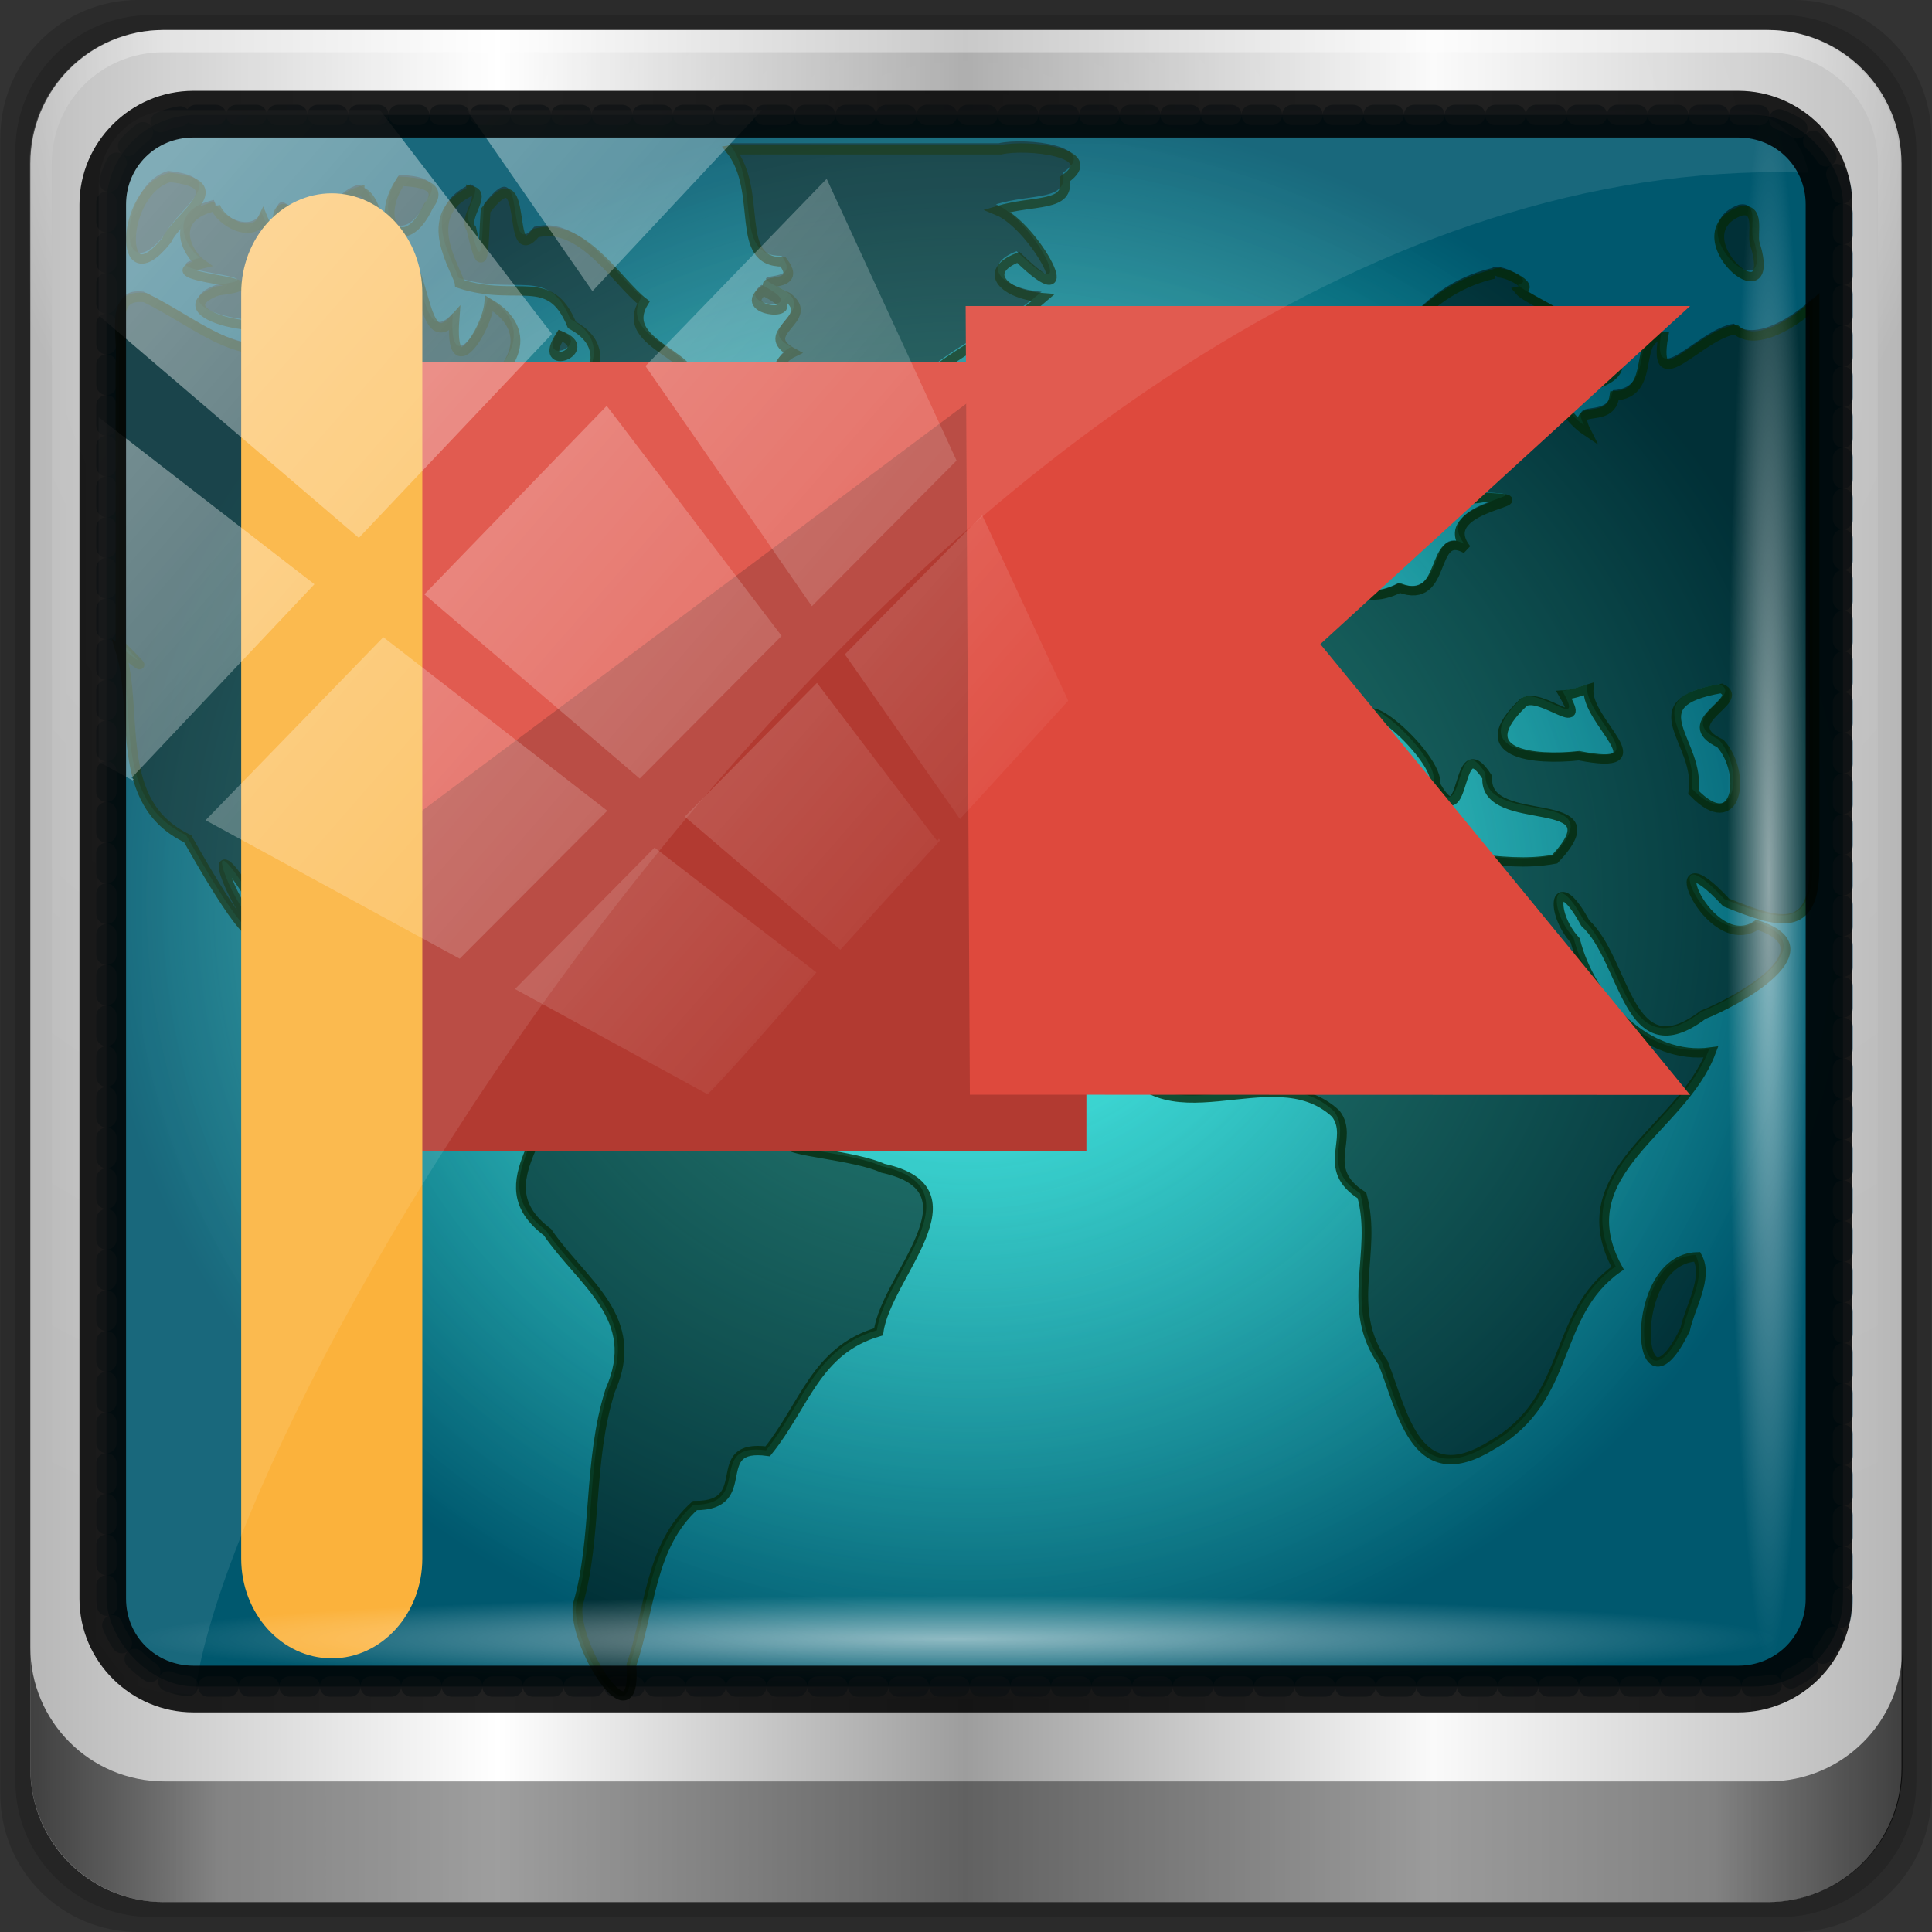 <?xml version="1.0" encoding="UTF-8" standalone="no"?>
<svg
   xmlns:dc="http://purl.org/dc/elements/1.1/"
   xmlns:cc="http://creativecommons.org/ns#"
   xmlns:rdf="http://www.w3.org/1999/02/22-rdf-syntax-ns#"
   xmlns:svg="http://www.w3.org/2000/svg"
   xmlns="http://www.w3.org/2000/svg"
   xmlns:xlink="http://www.w3.org/1999/xlink"
   xmlns:sodipodi="http://sodipodi.sourceforge.net/DTD/sodipodi-0.dtd"
   xmlns:inkscape="http://www.inkscape.org/namespaces/inkscape"
   viewBox="0 0 96 96"
   id="svg2"
   version="1.1"
   inkscape:version="0.91 r13725"
   sodipodi:docname="steam_icon_10500.svg"
   width="96"
   height="96">
  <rect x="0" y="0" width="96" height="96" fill="#333333" stroke="none"/>
  <sodipodi:namedview
     pagecolor="#ffffff"
     bordercolor="#666666"
     borderopacity="1"
     objecttolerance="10"
     gridtolerance="10"
     guidetolerance="10"
     inkscape:pageopacity="0"
     inkscape:pageshadow="2"
     inkscape:window-width="1280"
     inkscape:window-height="971"
     id="namedview72"
     showgrid="false"
     inkscape:zoom="4.9166667"
     inkscape:cx="-68.289982"
     inkscape:cy="24"
     inkscape:window-x="0"
     inkscape:window-y="27"
     inkscape:window-maximized="1"
     inkscape:current-layer="g4139" />
  <defs
     id="defs4">
    <linearGradient
       id="linearGradient4261"
       y1="48"
       x2="0"
       y2="1.155"
       gradientUnits="userSpaceOnUse"
       gradientTransform="translate(-68.949,81.559)">
      <stop
         style="stop-color:#30478a;stop-opacity:1"
         id="stop7" />
      <stop
         offset="1"
         style="stop-color:#354f99;stop-opacity:1"
         id="stop9" />
    </linearGradient>
    <linearGradient
       id="linearGradient4133"
       inkscape:collect="always">
      <stop
         id="stop4135"
         offset="0"
         style="stop-color:#ffffff;stop-opacity:1;" />
      <stop
         id="stop4137"
         offset="1"
         style="stop-color:#ffffff;stop-opacity:0;" />
    </linearGradient>
    <linearGradient
       id="linearGradient5700">
      <stop
         style="stop-color:#ffffff;stop-opacity:0;"
         offset="0"
         id="stop5702" />
      <stop
         id="stop5704"
         offset="0.029"
         style="stop-color:#ffffff;stop-opacity:0.851;" />
      <stop
         style="stop-color:#ffffff;stop-opacity:0;"
         offset="0.052"
         id="stop5706" />
      <stop
         id="stop5712"
         offset="0.966"
         style="stop-color:#ffffff;stop-opacity:0;" />
      <stop
         id="stop5710"
         offset="0.979"
         style="stop-color:#ffffff;stop-opacity:0.851;" />
      <stop
         style="stop-color:#ffffff;stop-opacity:0;"
         offset="1"
         id="stop5708" />
    </linearGradient>
    <linearGradient
       id="linearGradient3921">
      <stop
         id="stop3923"
         offset="0"
         style="stop-color:#2cffee;stop-opacity:1;" />
      <stop
         id="stop3925"
         offset="1"
         style="stop-color:#00586e;stop-opacity:1;" />
    </linearGradient>
    <linearGradient
       id="linearGradient4091-0-3-0-7">
      <stop
         id="stop4093-3-6-4-2"
         offset="0"
         style="stop-color:#ffffff;stop-opacity:1;" />
      <stop
         style="stop-color:#ffffff;stop-opacity:1;"
         offset="0.8"
         id="stop4099-6-1-8-3" />
      <stop
         id="stop4095-1-0-7-9"
         offset="1"
         style="stop-color:#ffffff;stop-opacity:0;" />
    </linearGradient>
    <linearGradient
       id="linearGradient3832-0-6-1-1">
      <stop
         id="stop3834-6-3-7-1"
         offset="0"
         style="stop-color:#000000;stop-opacity:1;" />
      <stop
         style="stop-color:#000000;stop-opacity:0.588;"
         offset="0.1"
         id="stop3872-2-4" />
      <stop
         id="stop3844-6-2-7-6"
         offset="0.9"
         style="stop-color:#000000;stop-opacity:0.588;" />
      <stop
         id="stop3836-5-0-2-9"
         offset="1"
         style="stop-color:#000000;stop-opacity:1;" />
    </linearGradient>
    <linearGradient
       gradientUnits="userSpaceOnUse"
       y2="47"
       x2="90"
       y1="47"
       x1="6"
       id="linearGradient3923"
       xlink:href="#linearGradient6139-0"
       inkscape:collect="always" />
    <linearGradient
       id="linearGradient6139-0">
      <stop
         style="stop-color:#b7b7b7;stop-opacity:1;"
         offset="0"
         id="stop6141-2" />
      <stop
         id="stop6151-0"
         offset="0.25"
         style="stop-color:#ffffff;stop-opacity:1;" />
      <stop
         id="stop6147-1"
         offset="0.5"
         style="stop-color:#9d9d9d;stop-opacity:1;" />
      <stop
         style="stop-color:#fafafa;stop-opacity:1;"
         offset="0.75"
         id="stop6149-4" />
      <stop
         style="stop-color:#b7b7b7;stop-opacity:1;"
         offset="1"
         id="stop6143-4" />
    </linearGradient>
    <linearGradient
       y2="47"
       x2="90"
       y1="47"
       x1="6"
       gradientTransform="matrix(1.135,0,0,1.134,-40.037,-46.788)"
       gradientUnits="userSpaceOnUse"
       id="linearGradient4071"
       xlink:href="#linearGradient6139-0"
       inkscape:collect="always" />
    <radialGradient
       r="41"
       fy="6.213"
       fx="158"
       cy="6.213"
       cx="158"
       gradientTransform="matrix(0,1.621,-2.038,0,160.664,-243.037)"
       gradientUnits="userSpaceOnUse"
       id="radialGradient4073"
       xlink:href="#linearGradient4133"
       inkscape:collect="always" />
    <radialGradient
       r="42"
       fy="-27"
       fx="48"
       cy="-27"
       cx="48"
       gradientTransform="matrix(-1.072,0,0,-0.875,199.464,-19.126)"
       gradientUnits="userSpaceOnUse"
       id="radialGradient4075"
       xlink:href="#linearGradient4091-0-3-0-7"
       inkscape:collect="always" />
    <linearGradient
       y2="14.514"
       x2="50.528"
       y1="-28.642"
       x1="2.771"
       gradientUnits="userSpaceOnUse"
       id="linearGradient4767"
       xlink:href="#linearGradient4133"
       inkscape:collect="always" />
    <clipPath
       id="clipPath4156-4"
       clipPathUnits="userSpaceOnUse">
      <path
         inkscape:connector-curvature="0"
         id="path4158-0"
         d="m 27.046,-55.695 -14.214,13.321 0.061,0 15.653,21.771 10.231,-10.546 C 38.562,-32.302 27.468,-54.819 27.046,-55.695 Z M 9.647,-39.383 -5.241,-25.321 15.988,-7.806 26.372,-18.383 9.647,-39.383 Z m 31.491,12.951 -9.741,9.714 8.945,12.458 7.781,-7.555 -6.984,-14.617 z m -49.84,4.379 -13.754,12.982 26.283,13.846 0.061,-0.062 -0.123,-0.062 L 13.599,-5.401 -8.702,-22.053 Z m 38.015,7.401 -9.803,9.775 11.579,9.559 7.628,-7.401 -8.669,-11.009 -0.735,-0.925 z m 20.187,5.674 -7.383,7.216 6.188,8.542 5.82,-6.137 -4.626,-9.621 z m -32.195,6.322 -9.557,9.498 13.662,7.185 7.934,-7.678 -12.039,-9.004 z m 23.312,2.374 -7.107,6.938 8.363,6.907 5.361,-5.674 -0.061,-0.092 -0.092,0.123 -6.464,-8.203 z m -8.73,8.542 -7.505,7.339 10.354,5.458 c 1.397,-1.321 5.675,-6.123 5.851,-6.322 L 31.886,8.26 Z"
         style="opacity:0.6;fill:#ffffff;fill-opacity:1;stroke:none" />
    </clipPath>
    <linearGradient
       y2="29.454"
       x2="76.198"
       y1="42.064"
       x1="45.999"
       gradientTransform="matrix(1.138,0,0,1.142,-40.393,-45.011)"
       gradientUnits="userSpaceOnUse"
       id="linearGradient4112"
       xlink:href="#linearGradient4133"
       inkscape:collect="always" />
    <linearGradient
       gradientUnits="userSpaceOnUse"
       y2="88.172"
       x2="94.5"
       y1="88.172"
       x1="1.5"
       id="linearGradient4129"
       xlink:href="#linearGradient3832-0-6-1-1"
       inkscape:collect="always" />
    <radialGradient
       gradientUnits="userSpaceOnUse"
       gradientTransform="matrix(1,0,0,0.05,0,39.432)"
       r="43.199"
       fy="44.893"
       fx="13.948"
       cy="44.893"
       cx="13.948"
       id="radialGradient4139"
       xlink:href="#linearGradient4133"
       inkscape:collect="always" />
    <radialGradient
       r="43.199"
       fy="44.893"
       fx="13.948"
       cy="44.893"
       cx="13.948"
       gradientTransform="matrix(0.91,0,0,0.05,-11.185,-58.258)"
       gradientUnits="userSpaceOnUse"
       id="radialGradient4143"
       xlink:href="#linearGradient4133"
       inkscape:collect="always" />
    <radialGradient
       r="43.199"
       fy="44.893"
       fx="13.948"
       cy="44.893"
       cx="13.948"
       gradientTransform="matrix(0.931,0,0,0.047,27.981,70.063)"
       gradientUnits="userSpaceOnUse"
       id="radialGradient4478"
       xlink:href="#linearGradient4133"
       inkscape:collect="always" />
    <radialGradient
       r="43.199"
       fy="44.893"
       fx="13.948"
       cy="44.893"
       cx="13.948"
       gradientTransform="matrix(0.848,0,0,0.047,24.797,-80.287)"
       gradientUnits="userSpaceOnUse"
       id="radialGradient4480"
       xlink:href="#linearGradient4133"
       inkscape:collect="always" />
    <clipPath
       id="clipPath4156-4-0"
       clipPathUnits="userSpaceOnUse">
      <path
         inkscape:connector-curvature="0"
         id="path4158-0-3"
         d="m 27.046,-55.695 -14.214,13.321 0.061,0 15.653,21.771 10.231,-10.546 C 38.562,-32.302 27.468,-54.819 27.046,-55.695 Z M 9.647,-39.383 -5.241,-25.321 15.988,-7.806 26.372,-18.383 9.647,-39.383 Z m 31.491,12.951 -9.741,9.714 8.945,12.458 7.781,-7.555 -6.984,-14.617 z m -49.84,4.379 -13.754,12.982 26.283,13.846 0.061,-0.062 -0.123,-0.062 L 13.599,-5.401 -8.702,-22.053 Z m 38.015,7.401 -9.803,9.775 11.579,9.559 7.628,-7.401 -8.669,-11.009 -0.735,-0.925 z m 20.187,5.674 -7.383,7.216 6.188,8.542 5.82,-6.137 -4.626,-9.621 z m -32.195,6.322 -9.557,9.498 13.662,7.185 7.934,-7.678 -12.039,-9.004 z m 23.312,2.374 -7.107,6.938 8.363,6.907 5.361,-5.674 -0.061,-0.092 -0.092,0.123 -6.464,-8.203 z m -8.73,8.542 -7.505,7.339 10.354,5.458 c 1.397,-1.321 5.675,-6.123 5.851,-6.322 L 31.886,8.26 Z"
         style="opacity:0.6;fill:#ffffff;fill-opacity:1;stroke:none" />
    </clipPath>
    <radialGradient
       gradientUnits="userSpaceOnUse"
       gradientTransform="matrix(1,0,0,0.893,0,4.486)"
       r="42"
       fy="42.016"
       fx="148"
       cy="42.016"
       cx="148"
       id="radialGradient4134-8"
       xlink:href="#linearGradient4128-0"
       inkscape:collect="always" />
    <linearGradient
       id="linearGradient4128-0">
      <stop
         id="stop4130-3"
         offset="0"
         style="stop-color:#d8ecfa;stop-opacity:1;" />
      <stop
         id="stop4132-8"
         offset="1"
         style="stop-color:#ffffff;stop-opacity:0;" />
    </linearGradient>
    <radialGradient
       r="43.199"
       fy="44.893"
       fx="13.948"
       cy="44.893"
       cx="13.948"
       gradientTransform="matrix(0.844,0,0,0.047,-22.173,-18.77)"
       gradientUnits="userSpaceOnUse"
       id="radialGradient3426"
       xlink:href="#linearGradient4133"
       inkscape:collect="always" />
    <radialGradient
       r="43.199"
       fy="44.893"
       fx="13.948"
       cy="44.893"
       cx="13.948"
       gradientTransform="matrix(0.927,0,0,0.047,-33.356,22.869)"
       gradientUnits="userSpaceOnUse"
       id="radialGradient3428"
       xlink:href="#linearGradient4133"
       inkscape:collect="always" />
    <radialGradient
       r="42"
       fy="42.016"
       fx="148"
       cy="42.016"
       cx="148"
       gradientTransform="matrix(1,0,0,0.893,0,4.486)"
       gradientUnits="userSpaceOnUse"
       id="radialGradient3430"
       xlink:href="#linearGradient4128-0"
       inkscape:collect="always" />
    <radialGradient
       r="42"
       fy="42.016"
       fx="148"
       cy="42.016"
       cx="148"
       gradientTransform="matrix(1,0,0,0.893,0,4.486)"
       gradientUnits="userSpaceOnUse"
       id="radialGradient3446"
       xlink:href="#linearGradient4128-0"
       inkscape:collect="always" />
    <radialGradient
       r="43.199"
       fy="44.893"
       fx="13.948"
       cy="44.893"
       cx="13.948"
       gradientTransform="matrix(0.844,0,0,0.047,-22.173,-21.356)"
       gradientUnits="userSpaceOnUse"
       id="radialGradient3450"
       xlink:href="#linearGradient4133"
       inkscape:collect="always" />
    <radialGradient
       r="43.199"
       fy="44.893"
       fx="13.948"
       cy="44.893"
       cx="13.948"
       gradientTransform="matrix(0.927,0,0,0.047,-33.356,22.869)"
       gradientUnits="userSpaceOnUse"
       id="radialGradient3452"
       xlink:href="#linearGradient4133"
       inkscape:collect="always" />
    <radialGradient
       gradientUnits="userSpaceOnUse"
       gradientTransform="matrix(0.996,0,0,0.901,-33.368,-37.816)"
       r="43.669"
       fy="45.581"
       fx="48.442"
       cy="45.581"
       cx="48.442"
       id="radialGradient4230"
       xlink:href="#linearGradient3921"
       inkscape:collect="always" />
  </defs>
  <g
     transform="translate(2.418628e-7,80)"
     inkscape:label="Layer 1"
     id="layer1">
    <g
       transform="matrix(1.003,0,0,1.005,33.489,-38.527)"
       id="g5148">
      <g
         transform="matrix(0.884,0,0,0.834,-3.526,5.008)"
         id="g5766" />
      <path
         inkscape:connector-curvature="0"
         id="path3288"
         d="m 55.463,-41.269 -82.003,0 c -3.786,0 -6.834,3.043 -6.834,6.823 l 0,81.88 c 0,3.78 3.048,6.823 6.834,6.823 l 82.003,0 c 3.786,0 6.834,-3.043 6.834,-6.823 l 0,-81.88 c 0,-3.78 -3.048,-6.823 -6.834,-6.823 z"
         style="display:inline;opacity:0.15;fill:#000000;fill-opacity:1;fill-rule:nonzero;stroke:none" />
      <path
         style="display:inline;opacity:0.15;fill:#000000;fill-opacity:1;fill-rule:nonzero;stroke:none"
         d="m 54.822,-40.522 -80.722,0 c -3.727,0 -6.727,2.996 -6.727,6.717 l 0,80.6 c 0,3.721 3,6.717 6.727,6.717 l 80.722,0 c 3.727,0 6.727,-2.996 6.727,-6.717 l 0,-80.6 c 0,-3.721 -3,-6.717 -6.727,-6.717 z"
         id="path4085"
         inkscape:connector-curvature="0" />
      <g
         transform="matrix(0.972,0,0,0.972,0.408,0.183)"
         id="g4060">
        <path
           inkscape:connector-curvature="0"
           id="rect4251-1"
           d="m 55.334,-41.119 -81.747,0 c -3.774,0 -6.812,3.034 -6.812,6.802 l 0,81.624 c 0,3.768 3.038,6.802 6.812,6.802 l 81.747,0 c 3.774,0 6.812,-3.034 6.812,-6.802 l 0,-81.624 c 0,-3.768 -3.038,-6.802 -6.812,-6.802 z"
           style="display:inline;fill:url(#linearGradient4071);fill-opacity:1;fill-rule:nonzero;stroke:none" />
        <g
           transform="matrix(1.135,0,0,1.134,-153.575,-46.221)"
           id="g3272">
          <path
             style="display:inline;opacity:0.2;fill:url(#radialGradient4073);fill-opacity:1;fill-rule:nonzero;stroke:none"
             d="m 112,5.5 c -2.787,0 -5,2.213 -5,5 l 0,20.719 0,7 0,38.594 c 1.071,1.629 2.897,2.719 5,2.719 l 4,0 64,0 4,0 c 2.103,0 3.929,-1.09 5,-2.719 l 0,-38.594 0,-7 L 189,10.5 c 0,-2.787 -2.213,-5 -5,-5 z"
             id="path3400-6"
             inkscape:connector-curvature="0"
             sodipodi:nodetypes="sscccsccscccsss" />
          <path
             style="display:inline;opacity:0.45;fill:url(#radialGradient4075);fill-opacity:1;fill-rule:nonzero;stroke:none"
             d="m 112,4.5 c -3.324,0 -6,2.676 -6,6 l 0,15 1,0 0,-15 c 0,-2.787 2.213,-5 5,-5 l 72,0 c 2.787,0 5,2.213 5,5 l 0,15 1,0 0,-15 c 0,-3.324 -2.676,-6 -6,-6 l -72,0 z"
             id="path4236-5"
             inkscape:connector-curvature="0" />
        </g>
        <path
           id="path4118"
           transform="matrix(1.026,0,0,1.024,-34.763,-42.655)"
           d="m 1.5,81.844 0,6 C 1.5,91.524 4.476,94.5 8.156,94.5 l 79.688,0 C 91.524,94.5 94.5,91.524 94.5,87.844 l 0,-6 C 94.5,85.524 91.524,88.5 87.844,88.5 l -79.688,0 C 4.476,88.5 1.5,85.524 1.5,81.844 Z"
           style="display:inline;opacity:0.65;fill:url(#linearGradient4129);fill-opacity:1;fill-rule:nonzero;stroke:none"
           inkscape:connector-curvature="0" />
        <rect
           ry="4.352"
           rx="0"
           y="39.517"
           x="-29.251"
           height="4.352"
           width="86.398"
           id="rect4131"
           style="opacity:0.55;fill:url(#radialGradient4139);fill-opacity:1;stroke:none" />
        <rect
           transform="matrix(0,1,-1,0,0,0)"
           style="opacity:0.55;fill:url(#radialGradient4143);fill-opacity:1;stroke:none"
           id="rect4141"
           width="78.588"
           height="4.358"
           x="-37.791"
           y="-58.173"
           rx="0"
           ry="4.358" />
      </g>
      <rect
         ry="4.423"
         y="-35.584"
         x="-28.115"
         height="77.704"
         width="86.031"
         id="rect4222"
         style="fill:url(#radialGradient4230);fill-opacity:1;stroke:#53768a;stroke-width:1.006;stroke-linecap:round;stroke-linejoin:round;stroke-miterlimit:4;stroke-dasharray:1.006, 1.006;stroke-dashoffset:0;stroke-opacity:0.6" />
      <g
         transform="matrix(1.016,0,0,1.059,34.687,13.312)"
         id="g3434">
        <g
           id="g4139"
           transform="matrix(0.862,0,0,0.855,-32.379,-10.422)">
          <path
             transform="matrix(1.135,0,0,1.134,-153.575,-46.462)"
             style="display:inline;opacity:0.2;fill:url(#radialGradient3446);fill-opacity:1;fill-rule:nonzero;stroke:none"
             d="m 112,5.5 c -2.787,0 -5,2.213 -5,5 l 0,20.719 0,7 0,38.594 c 1.071,1.629 2.897,2.719 5,2.719 l 4,0 64,0 4,0 c 2.103,0 3.929,-1.09 5,-2.719 l 0,-38.594 0,-7 L 189,10.5 c 0,-2.787 -2.213,-5 -5,-5 z"
             id="path3400-6-9"
             inkscape:connector-curvature="0"
             sodipodi:nodetypes="sscccsccscccsss" />
          <g
             id="layer3"
             transform="matrix(1.141,0,0,1.048,-40.318,-46.658)"
             style="fill:#d8ecfa;fill-opacity:1">
            <path
               d="m 36.274,6.096 c 1.65,2.211 0.113,5.904 2.601,5.868 1.212,1.71 -2.415,0.51 0.204,1.828 1.506,1.184 -1.593,1.86 0.272,2.922 -2.15,1.107 0.348,5.79 1.945,6.962 2.628,2.208 1.162,-4.675 4.094,-5.033 1.593,-1.815 4.392,-2.981 6.379,-4.807 -1.942,-0.157 -3.076,-1.364 -1.237,-2.111 3.385,3.462 0.849,-1.64 -1.025,-2.447 1.813,-0.576 3.577,-0.154 3.325,-1.647 1.916,-1.399 -1.842,-1.851 -3.184,-1.535 -4.458,0 -8.917,0 -13.375,0 z M 8.472,7.541 C 6.022,8.237 5.851,14.08 8.314,10.835 8.918,9.503 11.711,7.898 8.472,7.541 Z M 19.919,7.744 c -1.412,2.21 0.205,3.982 1.38,1.286 0.832,-1.126 -0.618,-1.245 -1.38,-1.286 z m 3.529,0.496 c -2.729,1.262 -0.673,4.205 -0.605,4.86 2.875,0.992 4.473,-0.649 5.561,2.156 2.735,1.573 -0.054,4.307 -1.081,5.019 1.849,-1.607 5.404,4.37 4.472,1.212 -1.112,-0.81 2.985,1.301 0.86,-1.331 -1.956,-3.145 0.155,-1.408 0.98,-0.674 2.805,-2.51 -3.174,-2.813 -1.681,-5.397 C 30.645,13.028 28.93,9.826 26.614,10.452 25.064,12.452 26.4,6.092 24.126,9.275 24.008,11.054 24.083,13.312 23.42,10.229 c -0.444,-0.54 0.764,-1.794 0.027,-1.989 z m -5.565,0.023 c -1.832,0.609 -1.733,3.079 0.519,3.344 0.771,-0.878 0.306,-3.178 -0.519,-3.344 z M 10.734,9.053 C 8.355,9.615 9.326,11.529 10.055,12.069 c -2.945,0.736 4.496,0.941 0.793,1.407 -3.081,1.228 2.967,2.675 3.959,1.219 3.804,0.929 0.137,-3.039 -0.197,-5.19 -1.613,-1.727 -0.064,3.982 -1.522,0.184 -0.509,1.128 -2.127,0.166 -2.353,-0.636 z m 75.601,0.248 c -3.192,1.247 1.984,5.952 0.698,1.671 -0.128,-0.517 0.288,-1.883 -0.698,-1.671 z M 19.67,11.196 c -2.294,2.152 2.916,3.931 -0.659,5.534 -0.536,-1.998 -1.458,1 -3.503,-0.614 -3.516,1.461 -5.314,-0.761 -8.258,-2.284 -1.768,-0.22 -1.104,1.677 -1.221,3.452 0,4.907 0,9.813 0,14.72 1.733,1.82 0.676,0.803 0,0.301 0.951,3.234 -0.42,7.961 3.331,9.842 0.638,1.18 3.313,6.208 3.436,4.704 -1.341,-1.402 -2.717,-5.604 -0.448,-1.859 2.033,3.56 4.775,5.869 8.78,6.717 2.19,0.743 3.991,3.299 5.917,2.737 1.089,2.865 -3.227,5.616 0.145,8.289 1.761,2.705 4.716,4.48 3.116,8.278 -1.119,3.709 -0.64,7.751 -1.608,11.207 -0.3,2.104 2.938,7.443 2.657,3.168 0.946,-2.971 0.921,-6.241 3.148,-8.345 3.047,0.024 0.582,-3.27 3.607,-2.84 1.846,-2.414 2.38,-5.294 5.495,-6.253 0.372,-2.931 5.179,-7.419 0.213,-8.56 -1.35,-0.664 -4.825,-0.903 -4.559,-1.23 0.538,-2.908 -4.493,-3.736 -6.634,-4.925 -2.811,-1.991 -7.034,3.308 -8.025,-1.258 -0.591,-1.437 -2.751,-1.46 -1.758,-3.676 -1.789,1.776 -5.289,1.236 -4.373,-2.194 1.392,-2.889 6.736,-3.025 7.646,0.449 -1.264,-3.832 2.444,-6.815 4.503,-9.541 0.419,-1.303 2.91,-2.423 2.053,-0.691 1.46,-0.053 3.673,-2.682 1.079,-1.468 -0.037,-2.398 -2.273,-1.716 -2.998,-1.376 1.344,-2.128 8.245,-0.965 5.355,-4.444 -2.239,-0.906 -2.053,-6.19 -4.318,-3.246 0.191,-1.814 -4.61,-5.364 -4.505,-2.323 0.586,2.722 0.107,5.857 -1.14,7.641 -0.26,-3.988 -7.076,-3.107 -6.199,-7.356 1.269,-2.025 2.753,-4.826 2.894,-4.574 2.275,-0.867 4.105,-3.388 1.468,-5.046 -0.141,1.445 -1.983,4.426 -1.724,0.82 -1.706,2.018 -1.316,-3.212 -2.914,-3.754 z M 74.12,12.596 c -3.996,0.975 -5.58,4.784 -7.557,7.939 -2.914,1.311 -2.803,6.942 0.452,5.143 0.871,1.519 -0.61,3.912 1.928,1.927 2.047,-2.703 0.358,-7.076 3.841,-8.78 0.254,1.325 -3.213,6.275 0.837,5.461 3.662,0.138 -2.662,0.364 -0.881,2.698 -1.85,-1.096 -0.889,2.992 -3.304,2.041 -2.092,1.136 -3.464,-0.527 -2.985,-2.349 -1.646,0.958 0.518,3.662 -2.34,3.824 -0.64,2.268 -5.903,1.926 -2.91,4.236 1.329,3.437 -4.952,0.215 -3.169,4.34 1.525,4.079 4.722,-1.351 6.019,-2.401 2.502,-1.937 6.211,3.303 3.959,3.498 2.525,-0.338 2.006,-2.735 -0.017,-3.663 -1.093,-2.828 3.459,1.387 3.207,2.805 1.606,3.001 0.945,-3.073 2.579,-0.384 -0.191,2.837 6.574,0.667 3.344,4.282 -2.777,0.558 -5.51,-0.714 -7.901,0.101 -2.225,-0.02 -2.113,-2.392 -2.924,-2.986 -2.83,0.229 -6.328,0.204 -8.223,2.485 -2.049,2.806 -5.004,6.728 -2.771,10.31 2.235,5.309 7.777,0.275 10.963,3.411 0.947,1.307 -0.821,2.861 1.297,4.277 0.797,3.016 -0.904,5.88 1.052,8.764 1.012,2.712 1.64,6.77 5.406,4.293 3.986,-2.394 2.924,-6.806 6.213,-9.25 -2.602,-5.026 3.184,-7.23 4.627,-11.31 -3.154,0.461 -5.964,-2.677 -6.726,-5.836 -1.325,-1.534 -0.984,-3.796 0.496,-0.914 2.034,1.967 2.078,7.804 5.841,4.802 1.72,-0.718 6.419,-3.457 2.675,-4.704 -2.413,1.744 -5.075,-5.212 -1.532,-1.177 C 88.196,46.568 90,47.218 90,43.602 c 0,-9.743 0,-19.618 0,-29.426 -0.802,0.818 -2.864,2.33 -3.904,1.325 -1.79,0.249 -4.154,3.725 -3.591,0.365 -1.556,-0.103 -0.279,3.013 -2.417,3.1 -0.215,1.602 -2.16,0.297 -1.429,1.818 -1.501,-1.062 -2.771,-4.416 0.186,-2.311 4.391,-1.315 -2.896,-4.28 -3.458,-4.997 0.945,-0.226 -1.029,-1.209 -1.267,-0.88 z m -36.24,0.88 c -1.462,1.215 2.779,1.444 0,0 z m -19.522,0.654 c -1.635,1.706 2.603,1.569 0,0 z m 9.478,1.693 c -1.238,2.024 1.829,0.747 0,0 z m 27.101,2.392 c -1.449,1.665 -3.362,-0.438 -3.393,0.993 0.263,0.432 1.315,3.519 3.619,1.241 1.237,-0.52 0.75,-1.832 -0.226,-2.234 z m -30.856,0.993 c -2.749,2.396 4.668,2.616 0.582,0.275 l -0.582,-0.275 z m 36.262,6.635 c -1.979,1.288 0.949,4.023 -0.043,5.308 -1.24,2.156 4.608,-0.152 1.485,-1.872 -0.223,-1.478 -1.83,-3.281 -1.442,-3.436 z m -1.335,2.595 c -2.757,0.778 -0.626,4.795 0.351,1.012 0.055,-0.219 0.129,-1.019 -0.351,-1.012 z M 36.93,31.349 c -2.565,1.746 -0.398,3.488 1.482,2.703 -0.386,-1.053 -1.464,-1.717 -1.482,-2.703 z m 48.455,2.934 c 1.28,0.645 -2.346,1.746 -0.05,2.88 1.336,1.568 0.832,4.934 -1.339,2.552 0.403,-2.66 -2.944,-4.646 1.389,-5.432 z m -6.583,0.023 c -0.174,1.709 3.694,4.365 -0.475,3.498 -2.205,0.258 -5.507,-0.067 -2.729,-2.809 0.878,-0.526 3.182,1.814 1.983,-0.373 0.425,-0.027 0.821,-0.187 1.222,-0.316 z M 66.066,38.006 c -1.608,1.034 1.112,1.827 0,0 z m -40.379,9.636 c -0.271,0.903 5.086,1.817 1.389,0.371 l -0.551,-0.194 -0.838,-0.178 z m 4.162,1.286 c -1.625,1.646 3.348,0.492 0,0 z m 54.337,15.098 c -3.531,0.091 -3.061,9.18 -0.6,3.802 0.233,-1.167 1.169,-2.707 0.6,-3.802 z"
               inkscape:connector-curvature="0"
               id="path3522"
               style="display:inline;opacity:0.851;fill:#020901;fill-opacity:0.592;stroke:none" />
            <path
               style="display:inline;opacity:0.775;fill:none;stroke:#062a09;stroke-width:0.486;stroke-miterlimit:4;stroke-dasharray:none;stroke-opacity:1"
               id="path4136"
               inkscape:connector-curvature="0"
               d="m 36.355,6.441 c 1.65,2.202 0.113,5.879 2.602,5.842 1.212,1.703 -2.416,0.508 0.204,1.82 1.506,1.179 -1.594,1.852 0.272,2.91 -2.15,1.102 0.348,5.765 1.945,6.932 2.628,2.198 1.162,-4.654 4.095,-5.011 1.594,-1.807 4.393,-2.968 6.38,-4.786 -1.943,-0.157 -3.077,-1.358 -1.237,-2.102 3.386,3.447 0.849,-1.632 -1.025,-2.437 1.814,-0.573 3.578,-0.153 3.326,-1.64 1.917,-1.393 -1.843,-1.843 -3.184,-1.528 -4.459,0 -8.918,0 -13.377,0 z M 8.548,7.879 C 6.098,8.573 5.927,14.39 8.39,11.16 8.994,9.833 11.788,8.235 8.548,7.879 Z M 19.997,8.081 c -1.412,2.2 0.205,3.965 1.38,1.281 0.832,-1.121 -0.618,-1.24 -1.38,-1.281 z m 3.529,0.494 c -2.729,1.257 -0.673,4.187 -0.605,4.839 2.875,0.988 4.474,-0.646 5.562,2.147 2.736,1.566 -0.054,4.288 -1.081,4.997 1.85,-1.6 5.405,4.351 4.473,1.207 -1.112,-0.807 2.986,1.296 0.86,-1.326 -1.956,-3.131 0.155,-1.402 0.98,-0.671 2.805,-2.499 -3.174,-2.801 -1.681,-5.373 -1.308,-1.052 -3.023,-4.241 -5.34,-3.618 -1.55,1.992 -0.214,-4.341 -2.489,-1.172 -0.118,1.771 -0.043,4.019 -0.706,0.95 -0.444,-0.537 0.764,-1.786 0.027,-1.981 z m -5.566,0.022 C 16.129,9.205 16.227,11.664 18.479,11.928 19.251,11.054 18.786,8.764 17.96,8.598 Z M 10.811,9.385 C 8.431,9.945 9.403,11.851 10.131,12.388 c -2.945,0.733 4.496,0.937 0.793,1.401 -3.081,1.223 2.967,2.663 3.959,1.213 3.805,0.924 0.137,-3.026 -0.197,-5.168 -1.613,-1.72 -0.064,3.965 -1.522,0.183 -0.509,1.123 -2.127,0.165 -2.353,-0.633 z m 75.613,0.247 c -3.193,1.241 1.984,5.926 0.698,1.664 -0.128,-0.515 0.288,-1.874 -0.698,-1.664 z M 19.748,11.519 c -2.294,2.142 2.916,3.914 -0.659,5.51 -0.536,-1.989 -1.458,0.995 -3.504,-0.611 -3.516,1.455 -5.315,-0.758 -8.259,-2.274 -1.768,-0.219 -1.104,1.669 -1.221,3.437 0,4.885 0,9.771 0,14.656 1.734,1.812 0.676,0.8 0,0.3 0.952,3.22 -0.42,7.927 3.331,9.8 0.638,1.175 3.313,6.181 3.437,4.683 -1.341,-1.396 -2.718,-5.58 -0.448,-1.851 2.033,3.545 4.775,5.844 8.782,6.688 2.19,0.74 3.992,3.285 5.918,2.725 1.089,2.853 -3.228,5.592 0.145,8.253 1.761,2.694 4.717,4.46 3.116,8.242 -1.119,3.693 -0.64,7.718 -1.608,11.159 -0.3,2.095 2.938,7.411 2.658,3.154 0.946,-2.958 0.921,-6.214 3.148,-8.309 3.048,0.024 0.582,-3.256 3.608,-2.827 1.846,-2.404 2.381,-5.271 5.496,-6.226 0.372,-2.918 5.18,-7.387 0.213,-8.523 -1.35,-0.661 -4.825,-0.899 -4.56,-1.225 0.538,-2.895 -4.494,-3.72 -6.635,-4.904 -2.811,-1.982 -7.035,3.293 -8.026,-1.253 -0.591,-1.43 -2.752,-1.453 -1.759,-3.66 -1.79,1.768 -5.29,1.231 -4.374,-2.184 1.392,-2.876 6.737,-3.012 7.647,0.447 -1.265,-3.815 2.444,-6.786 4.503,-9.5 0.419,-1.297 2.91,-2.412 2.053,-0.688 1.46,-0.052 3.674,-2.671 1.08,-1.462 -0.037,-2.388 -2.273,-1.709 -2.998,-1.37 1.344,-2.119 8.246,-0.961 5.356,-4.425 -2.24,-0.902 -2.053,-6.163 -4.319,-3.232 0.191,-1.806 -4.611,-5.341 -4.506,-2.313 0.586,2.71 0.107,5.831 -1.14,7.608 -0.26,-3.971 -7.077,-3.093 -6.2,-7.324 1.27,-2.017 2.753,-4.805 2.895,-4.555 2.275,-0.863 4.105,-3.374 1.468,-5.024 -0.141,1.438 -1.983,4.406 -1.724,0.817 -1.706,2.01 -1.316,-3.198 -2.914,-3.738 z m 54.458,1.393 c -3.997,0.971 -5.581,4.764 -7.558,7.905 -2.914,1.305 -2.803,6.912 0.452,5.121 0.871,1.512 -0.61,3.895 1.929,1.918 2.047,-2.692 0.358,-7.045 3.842,-8.742 0.254,1.32 -3.214,6.248 0.837,5.438 3.662,0.137 -2.662,0.363 -0.881,2.687 -1.851,-1.091 -0.889,2.979 -3.304,2.032 -2.093,1.131 -3.465,-0.525 -2.985,-2.339 -1.646,0.954 0.518,3.646 -2.34,3.808 -0.64,2.258 -5.904,1.918 -2.911,4.218 1.329,3.422 -4.952,0.215 -3.169,4.321 1.526,4.061 4.723,-1.346 6.02,-2.39 2.503,-1.929 6.212,3.289 3.959,3.483 2.525,-0.337 2.006,-2.723 -0.017,-3.647 -1.093,-2.816 3.46,1.381 3.207,2.793 1.606,2.988 0.945,-3.059 2.579,-0.382 -0.191,2.824 6.575,0.664 3.345,4.264 -2.777,0.556 -5.511,-0.711 -7.902,0.1 -2.225,-0.02 -2.114,-2.382 -2.924,-2.973 -2.831,0.228 -6.329,0.203 -8.224,2.475 -2.049,2.793 -5.005,6.699 -2.771,10.265 2.235,5.286 7.778,0.274 10.965,3.396 0.947,1.302 -0.821,2.849 1.297,4.259 0.797,3.003 -0.905,5.855 1.052,8.726 1.012,2.7 1.64,6.741 5.407,4.274 3.986,-2.383 2.925,-6.777 6.214,-9.21 -2.603,-5.004 3.184,-7.198 4.628,-11.261 -3.154,0.459 -5.965,-2.666 -6.727,-5.811 -1.325,-1.528 -0.984,-3.78 0.496,-0.91 2.035,1.959 2.079,7.771 5.842,4.781 1.721,-0.715 6.42,-3.442 2.676,-4.684 -2.413,1.737 -5.076,-5.189 -1.532,-1.172 2.576,1.086 4.381,1.733 4.381,-1.868 0,-9.701 0,-19.533 0,-29.299 -0.803,0.815 -2.864,2.32 -3.905,1.32 -1.791,0.248 -4.155,3.709 -3.592,0.363 -1.556,-0.102 -0.279,3 -2.417,3.087 -0.215,1.595 -2.16,0.295 -1.43,1.81 -1.501,-1.058 -2.771,-4.397 0.186,-2.301 4.392,-1.309 -2.896,-4.262 -3.459,-4.975 0.946,-0.225 -1.029,-1.204 -1.267,-0.876 z m -36.245,0.876 c -1.462,1.21 2.779,1.438 0,0 z m -19.525,0.652 c -1.635,1.699 2.604,1.562 0,0 z m 9.48,1.685 c -1.238,2.015 1.829,0.744 0,0 z m 27.105,2.382 c -1.449,1.658 -3.363,-0.436 -3.394,0.989 0.263,0.431 1.315,3.504 3.62,1.236 1.237,-0.518 0.75,-1.825 -0.226,-2.224 z m -30.861,0.989 c -2.749,2.385 4.669,2.605 0.582,0.274 l -0.582,-0.274 z m 36.268,6.606 c -1.979,1.282 0.95,4.006 -0.043,5.285 -1.24,2.147 4.609,-0.151 1.485,-1.864 -0.223,-1.472 -1.83,-3.267 -1.442,-3.421 z m -1.335,2.584 c -2.758,0.775 -0.626,4.774 0.351,1.007 0.055,-0.218 0.129,-1.014 -0.351,-1.007 z m -22.082,2.899 c -2.566,1.738 -0.398,3.473 1.482,2.691 -0.386,-1.049 -1.464,-1.709 -1.482,-2.691 z m 48.463,2.921 c 1.28,0.642 -2.346,1.738 -0.05,2.868 1.336,1.561 0.832,4.912 -1.339,2.54 0.404,-2.648 -2.944,-4.626 1.389,-5.408 z m -6.584,0.022 c -0.174,1.701 3.695,4.346 -0.475,3.483 -2.205,0.257 -5.508,-0.067 -2.73,-2.797 0.878,-0.524 3.183,1.806 1.983,-0.371 0.425,-0.027 0.821,-0.186 1.222,-0.315 z m -12.738,3.685 c -1.608,1.029 1.112,1.819 0,0 z m -40.386,9.595 c -0.271,0.899 5.087,1.81 1.39,0.37 L 26.604,47.985 25.766,47.808 Z m 4.163,1.281 c -1.625,1.639 3.348,0.49 0,0 z m 54.345,15.032 c -3.531,0.091 -3.062,9.14 -0.6,3.785 0.233,-1.162 1.169,-2.696 0.6,-3.785 z" />
          </g>
          <g
             id="g59"
             transform="matrix(3.415,0,0,3.077,-70.919,-71.38)">
            <g
               id="g61">
              <!-- color: #77c9e2 -->
              <g
                 id="g63">
                <path
                   d="m 15,14 12,-0.004 0,14 -12,0 m 0,-14"
                   style="fill:#de493d;fill-opacity:1;fill-rule:nonzero;stroke:none"
                   id="path65"
                   inkscape:connector-curvature="0" />
                <path
                   d="M 27,14 25.926,14 15,22.754 l 0,5.25 12,0 m 0,-14"
                   id="SVGCleanerId_0"
                   style="fill:#000000;fill-opacity:0.2;fill-rule:nonzero;stroke:none"
                   inkscape:connector-curvature="0" />
                <path
                   d="m 14.5,11 c 0.828,0 1.5,0.793 1.5,1.773 l 0,22.453 c 0,0.98 -0.672,1.773 -1.5,1.773 -0.828,0 -1.5,-0.793 -1.5,-1.773 L 13,12.773 C 13,11.793 13.672,11 14.5,11 m 0,0"
                   style="fill:#fbb23c;fill-opacity:1;fill-rule:nonzero;stroke:none"
                   id="path68"
                   inkscape:connector-curvature="0" />
                <path
                   d="M 25,13 25.07,26.996 37,27 30.875,19 37,13 m -12,0"
                   style="fill:#de493d;fill-opacity:1;fill-rule:nonzero;stroke:none"
                   id="path70"
                   inkscape:connector-curvature="0" />
              </g>
            </g>
          </g>
        </g>
        <g
           transform="matrix(0.907,0,0,0.9,-62.647,-18.141)"
           id="g4324"
           style="opacity:0.7">
          <rect
             clip-path="url(#clipPath4156-4-0)"
             ry="3.957"
             rx="3.957"
             y="-30"
             x="2"
             height="92"
             width="92"
             id="rect4146"
             style="opacity:0.7;fill:url(#linearGradient4767);fill-opacity:1;stroke:none"
             transform="translate(-1.5,-1.4)" />
          <path
             inkscape:connector-curvature="0"
             id="rect4190"
             d="m 4.469,-31.4 c -2.192,0 -3.964,1.777 -3.969,3.969 l -0.163,75.359 c 2.105,2.716 1.831,2.597 5.335,2.886 1.984,-16.008 40.139,-78.994 85.14,-78.994 0.537,0 1.059,0.021 1.594,0.031 -0.333,-1.851 -1.926,-3.25 -3.875,-3.25 z"
             style="opacity:0.138;fill:#ffffff;fill-opacity:1;stroke:none"
             sodipodi:nodetypes="ssccscss" />
        </g>
        <rect
           transform="matrix(0,1,-1,0,0,0)"
           style="opacity:0.55;fill:url(#radialGradient3450);fill-opacity:1;stroke:none"
           id="rect4141-5"
           width="72.882"
           height="4.042"
           x="-46.848"
           y="-21.277"
           rx="0"
           ry="4.042" />
        <rect
           ry="4.036"
           rx="0"
           y="22.948"
           x="-60.483"
           height="4.036"
           width="80.125"
           id="rect4131-3"
           style="opacity:0.55;fill:url(#radialGradient3452);fill-opacity:1;stroke:none" />
      </g>
      <path
         style="color:#000000;font-style:normal;font-variant:normal;font-weight:normal;font-stretch:normal;font-size:medium;line-height:normal;font-family:Sans;-inkscape-font-specification:Sans;text-indent:0;text-align:start;text-decoration:none;text-decoration-line:none;letter-spacing:normal;word-spacing:normal;text-transform:none;direction:ltr;block-progression:tb;writing-mode:lr-tb;baseline-shift:baseline;text-anchor:start;display:inline;overflow:visible;visibility:visible;fill:#000000;fill-opacity:0.871;stroke:none;stroke-width:2.376;marker:none;enable-background:accumulate"
         d="m -23.803,-36.776 c -3.106,0 -5.649,2.527 -5.649,5.618 l 0,68.936 c 0,3.091 2.543,5.618 5.649,5.618 l 76.528,0 c 3.106,0 5.649,-2.527 5.649,-5.618 l 0,-68.936 c 0,-3.091 -2.543,-5.618 -5.649,-5.618 l -76.528,0 z m 0,2.308 76.528,0 c 1.882,0 3.341,1.473 3.341,3.31 l 0,68.936 c 0,1.837 -1.459,3.31 -3.341,3.31 l -76.528,0 c -1.882,0 -3.341,-1.473 -3.341,-3.31 l 0,-68.936 c 0,-1.837 1.459,-3.31 3.341,-3.31 z"
         id="path4989"
         inkscape:connector-curvature="0" />
    </g>
  </g>
  <g
     id="g25"
     transform="translate(0,48)">
    <g
       id="g27">
      <g
         transform="translate(1,1)"
         id="g29">
        <g
           style="opacity:0.1"
           id="g31">
          <!-- color: #5fad38 -->
        </g>
      </g>
    </g>
  </g>
  <g
     id="g33"
     transform="translate(0,48)">
    <g
       id="g35">
      <!-- color: #5fad38 -->
    </g>
  </g>
</svg>
